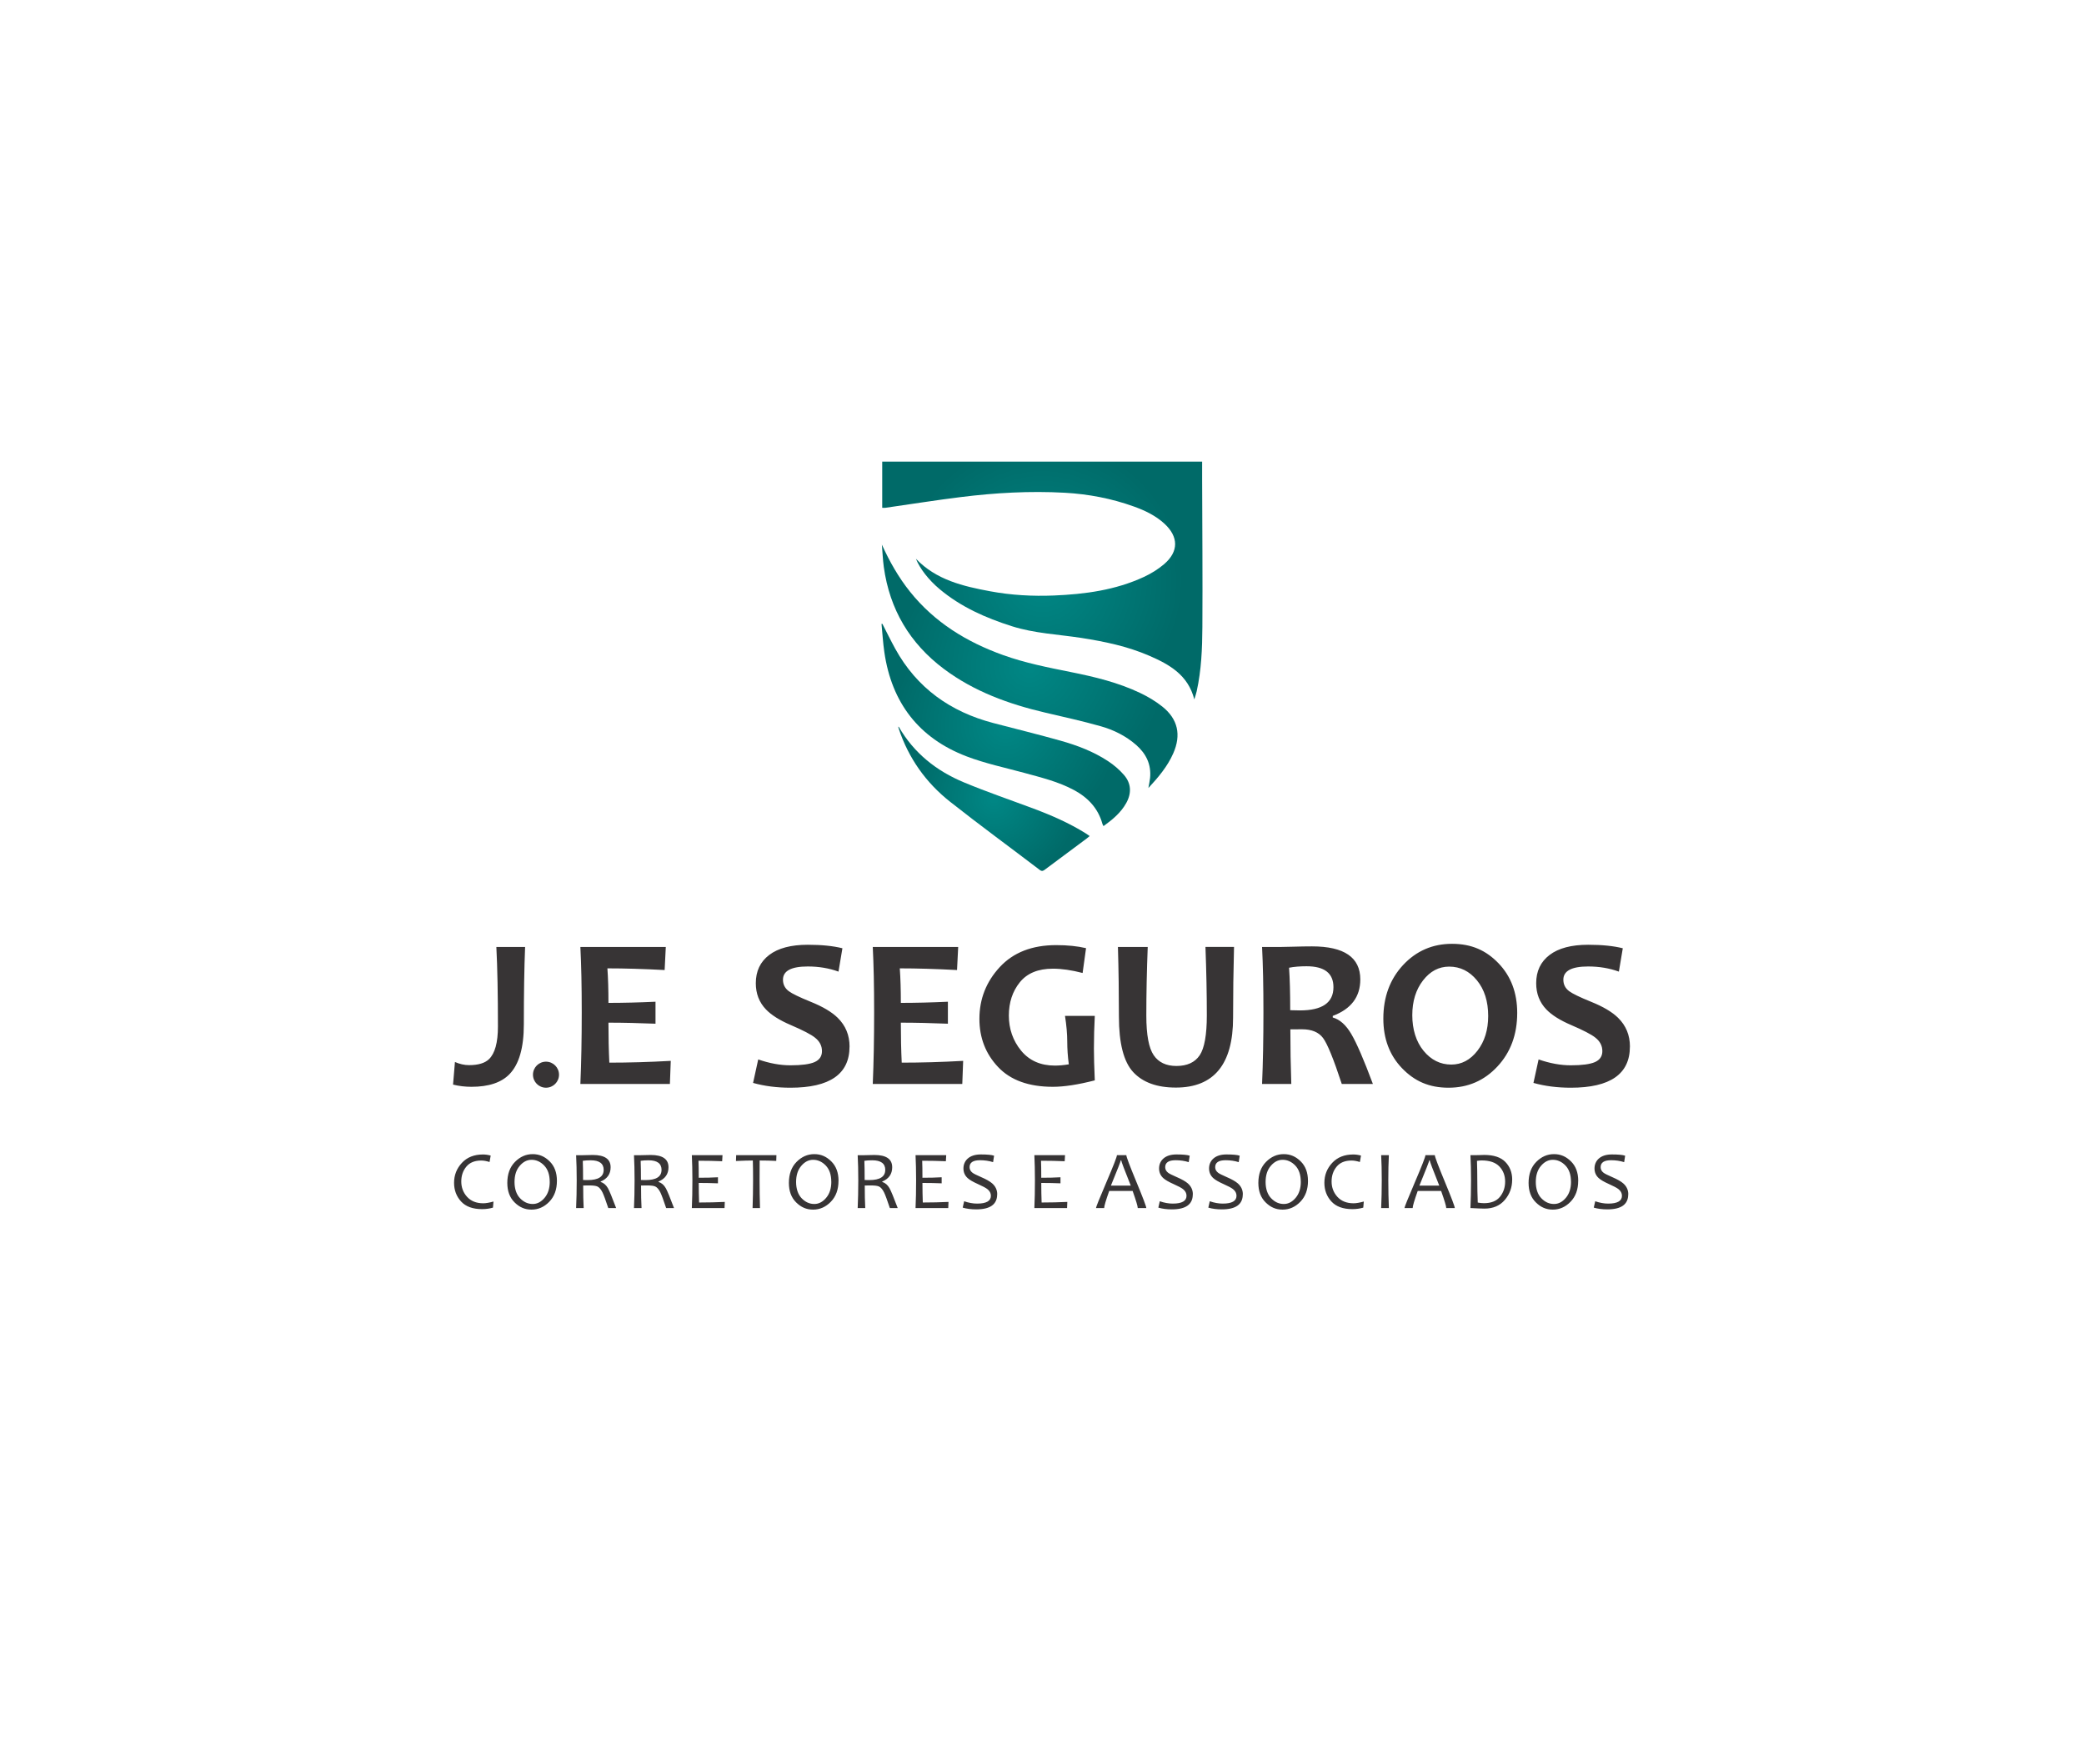 <?xml version="1.0" encoding="UTF-8"?>
<svg id="Layer_1" data-name="Layer 1" xmlns="http://www.w3.org/2000/svg" xmlns:xlink="http://www.w3.org/1999/xlink" viewBox="0 0 595.28 503.89">
  <defs>
    <style>
      .cls-1 {
        fill: url(#radial-gradient);
      }

      .cls-2 {
        fill: url(#radial-gradient-3);
      }

      .cls-3 {
        fill: url(#radial-gradient-2);
      }

      .cls-4 {
        fill: url(#radial-gradient-4);
      }

      .cls-5 {
        fill: #373435;
      }
    </style>
    <radialGradient id="radial-gradient" cx="297.74" cy="165.82" fx="297.74" fy="165.82" r="40.28" gradientUnits="userSpaceOnUse">
      <stop offset="0" stop-color="#008785"/>
      <stop offset="1" stop-color="#006a68"/>
    </radialGradient>
    <radialGradient id="radial-gradient-2" cx="294.12" cy="190.29" fx="294.12" fy="190.29" r="38.69" xlink:href="#radial-gradient"/>
    <radialGradient id="radial-gradient-3" cx="287.28" cy="207.07" fx="287.28" fy="207.07" r="32.35" xlink:href="#radial-gradient"/>
    <radialGradient id="radial-gradient-4" cx="283.93" cy="228.17" fx="283.93" fy="228.17" r="24.2" xlink:href="#radial-gradient"/>
  </defs>
  <path class="cls-5" d="M465.09,341.14c0,2.86-1.99,4.29-5.97,4.29-1.46,0-2.75-.17-3.87-.5l.41-1.82c1.3.45,2.53.67,3.7.67,2.63,0,3.94-.74,3.94-2.23,0-.75-.34-1.39-1.02-1.92-.46-.36-1.35-.83-2.69-1.43-1.41-.63-2.39-1.2-2.96-1.73-.78-.73-1.17-1.64-1.17-2.73s.4-2.08,1.2-2.8c.89-.8,2.14-1.2,3.77-1.2,1.84,0,3.1.12,3.78.36l-.28,1.84c-1.17-.37-2.42-.55-3.74-.55-1.99,0-2.98.66-2.98,1.99,0,.64.29,1.18.86,1.61.37.27,1.19.68,2.46,1.23,1.44.62,2.49,1.22,3.13,1.78.97.85,1.45,1.89,1.45,3.13M448.74,337.54c0-1.99-.53-3.54-1.57-4.63-1.05-1.09-2.26-1.64-3.62-1.64-1.27,0-2.39.57-3.38,1.73-.99,1.15-1.48,2.69-1.48,4.61s.53,3.55,1.58,4.64c1.06,1.1,2.26,1.64,3.62,1.64,1.27,0,2.39-.58,3.38-1.75.99-1.17,1.48-2.7,1.48-4.6ZM450.8,337.27c0,2.5-.73,4.49-2.19,5.99-1.46,1.5-3.15,2.24-5.06,2.24s-3.45-.68-4.84-2.06c-1.39-1.37-2.08-3.23-2.08-5.56,0-2.52.73-4.53,2.19-6.01,1.46-1.48,3.15-2.22,5.07-2.22s3.45.69,4.84,2.06c1.39,1.37,2.08,3.23,2.08,5.56ZM429.93,337.48c0-1.72-.55-3.15-1.64-4.3-1.09-1.15-2.78-1.73-5.07-1.73-.32,0-.77.04-1.33.12.06,1.8.09,3.65.09,5.55,0,2.09.04,4.21.13,6.36.62.12,1.21.18,1.78.18,2.04,0,3.56-.6,4.55-1.81.99-1.21,1.49-2.66,1.49-4.36ZM431.94,336.96c0,2.2-.7,4.12-2.1,5.77-1.4,1.65-3.34,2.48-5.8,2.48-.8,0-2.14-.06-4.02-.16.11-2.4.17-5.04.17-7.93,0-2.72-.06-5.11-.17-7.17h1.27c.31,0,.78,0,1.42-.03.63-.02,1.05-.04,1.25-.04,2.73,0,4.74.67,6.04,2.01,1.3,1.34,1.95,3.03,1.95,5.06ZM411.12,338.65c-1.82-4.54-2.73-6.95-2.73-7.23h-.13c0,.24-.94,2.65-2.82,7.23h5.67ZM415.56,345.05h-2.45c0-.52-.49-2.14-1.46-4.88h-6.69c-.96,2.69-1.44,4.32-1.44,4.88h-2.34c0-.28,1-2.76,2.99-7.42,1.99-4.65,2.99-7.21,2.99-7.68h2.69c0,.46.95,2.98,2.85,7.57,1.9,4.59,2.85,7.1,2.85,7.52ZM396.72,345.05h-2.2c.11-2.5.17-5.15.17-7.93s-.06-5.12-.17-7.17h2.2c-.11,2.11-.16,4.5-.16,7.17,0,2.8.06,5.44.16,7.93ZM389.56,343.2l-.15,1.73c-.95.28-1.99.43-3.11.43-2.66,0-4.66-.73-5.99-2.18-1.34-1.46-2.01-3.24-2.01-5.34,0-2.2.75-4.1,2.24-5.7,1.49-1.6,3.5-2.39,6.02-2.39.7,0,1.43.1,2.2.31l-.32,1.84c-.89-.28-1.68-.42-2.38-.42-1.87,0-3.29.58-4.25,1.74-.97,1.16-1.45,2.58-1.45,4.25s.55,3.17,1.67,4.39c1.12,1.22,2.65,1.83,4.62,1.83.75,0,1.72-.17,2.92-.5ZM371.56,337.54c0-1.99-.53-3.54-1.57-4.63-1.05-1.09-2.26-1.64-3.62-1.64-1.27,0-2.39.57-3.38,1.73-.99,1.15-1.48,2.69-1.48,4.61s.53,3.55,1.58,4.64c1.06,1.1,2.26,1.64,3.62,1.64,1.27,0,2.39-.58,3.38-1.75.99-1.17,1.48-2.7,1.48-4.6ZM373.62,337.27c0,2.5-.73,4.49-2.19,5.99-1.46,1.5-3.15,2.24-5.07,2.24s-3.45-.68-4.84-2.06c-1.39-1.37-2.08-3.23-2.08-5.56,0-2.52.73-4.53,2.19-6.01,1.46-1.48,3.15-2.22,5.06-2.22s3.45.69,4.84,2.06c1.39,1.37,2.08,3.23,2.08,5.56ZM354.99,341.14c0,2.86-1.99,4.29-5.97,4.29-1.46,0-2.75-.17-3.87-.5l.41-1.82c1.3.45,2.53.67,3.7.67,2.63,0,3.94-.74,3.94-2.23,0-.75-.34-1.39-1.02-1.92-.46-.36-1.35-.83-2.69-1.43-1.41-.63-2.39-1.2-2.96-1.73-.78-.73-1.17-1.64-1.17-2.73s.4-2.08,1.2-2.8c.89-.8,2.14-1.2,3.77-1.2,1.84,0,3.1.12,3.78.36l-.28,1.84c-1.17-.37-2.42-.55-3.74-.55-1.99,0-2.98.66-2.98,1.99,0,.64.29,1.18.86,1.61.37.27,1.19.68,2.46,1.23,1.44.62,2.49,1.22,3.13,1.78.97.85,1.45,1.89,1.45,3.13ZM340.71,341.14c0,2.86-1.99,4.29-5.97,4.29-1.46,0-2.75-.17-3.87-.5l.41-1.82c1.3.45,2.53.67,3.7.67,2.63,0,3.94-.74,3.94-2.23,0-.75-.34-1.39-1.02-1.92-.46-.36-1.35-.83-2.69-1.43-1.41-.63-2.39-1.2-2.96-1.73-.78-.73-1.17-1.64-1.17-2.73s.4-2.08,1.2-2.8c.89-.8,2.14-1.2,3.77-1.2,1.84,0,3.1.12,3.78.36l-.28,1.84c-1.17-.37-2.42-.55-3.74-.55-1.99,0-2.98.66-2.98,1.99,0,.64.29,1.18.86,1.61.37.27,1.19.68,2.46,1.23,1.44.62,2.49,1.22,3.13,1.78.97.85,1.45,1.89,1.45,3.13ZM323,338.65c-1.82-4.54-2.73-6.95-2.73-7.23h-.13c0,.24-.94,2.65-2.82,7.23h5.67ZM327.44,345.05h-2.45c0-.52-.49-2.14-1.46-4.88h-6.69c-.96,2.69-1.44,4.32-1.44,4.88h-2.34c0-.28,1-2.76,2.99-7.42,1.99-4.65,2.99-7.21,2.99-7.68h2.69c0,.46.95,2.98,2.85,7.57,1.9,4.59,2.85,7.1,2.85,7.52ZM304.87,343.3l-.07,1.75h-9.34c.11-2.4.16-5.04.16-7.93,0-2.72-.06-5.11-.16-7.17h8.76l-.1,1.73c-2.13-.09-4.38-.14-6.76-.14.05,1.2.07,2.82.07,4.86,2.05,0,3.89-.04,5.49-.14v1.73c-1.71-.07-3.55-.11-5.49-.11,0,1.99.04,3.85.1,5.59,2.57,0,5.01-.06,7.33-.17ZM284.83,341.14c0,2.86-1.99,4.29-5.97,4.29-1.46,0-2.75-.17-3.87-.5l.41-1.82c1.3.45,2.53.67,3.7.67,2.63,0,3.94-.74,3.94-2.23,0-.75-.34-1.39-1.02-1.92-.46-.36-1.35-.83-2.69-1.43-1.41-.63-2.39-1.2-2.96-1.73-.78-.73-1.17-1.64-1.17-2.73s.4-2.08,1.2-2.8c.89-.8,2.15-1.2,3.77-1.2,1.84,0,3.1.12,3.78.36l-.28,1.84c-1.17-.37-2.42-.55-3.74-.55-1.99,0-2.98.66-2.98,1.99,0,.64.29,1.18.86,1.61.37.27,1.19.68,2.46,1.23,1.44.62,2.49,1.22,3.13,1.78.97.85,1.45,1.89,1.45,3.13ZM270.93,343.3l-.07,1.75h-9.34c.11-2.4.16-5.04.16-7.93,0-2.72-.06-5.11-.16-7.17h8.76l-.1,1.73c-2.13-.09-4.38-.14-6.76-.14.05,1.2.07,2.82.07,4.86,2.05,0,3.89-.04,5.49-.14v1.73c-1.71-.07-3.55-.11-5.49-.11,0,1.99.04,3.85.1,5.59,2.57,0,5.01-.06,7.33-.17ZM252.87,334.17c0-1.84-1.24-2.76-3.73-2.76-.89,0-1.63.05-2.24.15.06,1.35.08,3.17.08,5.48.46.02.91.02,1.33.02,3.04,0,4.55-.97,4.55-2.9ZM256.42,345.05h-2.24c-.74-2.22-1.28-3.69-1.62-4.4-.44-.91-.93-1.49-1.47-1.75-.44-.21-1.21-.31-2.33-.31-.66,0-1.24,0-1.75.02,0,2.5.04,4.65.14,6.45h-2.16c.11-2.4.17-5.04.17-7.93,0-2.72-.06-5.11-.17-7.17h1.63c.35,0,.79,0,1.32-.03.53-.02,1.14-.04,1.83-.04,3.38,0,5.08,1.17,5.08,3.5,0,1.94-.95,3.3-2.85,4.09v.11c.85.26,1.54.85,2.07,1.77.44.78,1.22,2.67,2.35,5.68ZM237.45,337.54c0-1.99-.53-3.54-1.57-4.63-1.05-1.09-2.26-1.64-3.62-1.64-1.27,0-2.39.57-3.38,1.73-.99,1.15-1.48,2.69-1.48,4.61s.53,3.55,1.58,4.64c1.06,1.1,2.26,1.64,3.62,1.64,1.27,0,2.39-.58,3.38-1.75.99-1.17,1.48-2.7,1.48-4.6ZM239.51,337.27c0,2.5-.73,4.49-2.19,5.99-1.46,1.5-3.15,2.24-5.06,2.24s-3.45-.68-4.84-2.06c-1.39-1.37-2.08-3.23-2.08-5.56,0-2.52.73-4.53,2.19-6.01,1.46-1.48,3.15-2.22,5.07-2.22s3.45.69,4.84,2.06c1.39,1.37,2.08,3.23,2.08,5.56ZM221.78,329.95l-.05,1.64c-1.53-.08-3.11-.12-4.74-.12-.02,1.48-.02,3.37-.02,5.65,0,2.52.04,5.16.12,7.93h-2.12c.09-2.64.14-5.28.14-7.93,0-2.25-.02-4.13-.07-5.65-1.14,0-2.75.05-4.82.14l.06-1.66h11.52ZM207.03,343.3l-.07,1.75h-9.34c.11-2.4.16-5.04.16-7.93,0-2.72-.06-5.11-.16-7.17h8.76l-.1,1.73c-2.12-.09-4.38-.14-6.76-.14.05,1.2.07,2.82.07,4.86,2.05,0,3.89-.04,5.49-.14v1.73c-1.71-.07-3.55-.11-5.49-.11,0,1.99.04,3.85.1,5.59,2.57,0,5.01-.06,7.33-.17ZM188.97,334.17c0-1.84-1.24-2.76-3.73-2.76-.89,0-1.63.05-2.24.15.06,1.35.08,3.17.08,5.48.46.02.91.02,1.33.02,3.04,0,4.55-.97,4.55-2.9ZM192.52,345.05h-2.24c-.74-2.22-1.28-3.69-1.62-4.4-.44-.91-.93-1.49-1.47-1.75-.44-.21-1.21-.31-2.33-.31-.66,0-1.24,0-1.75.02,0,2.5.04,4.65.14,6.45h-2.16c.11-2.4.17-5.04.17-7.93,0-2.72-.06-5.11-.17-7.17h1.63c.35,0,.79,0,1.32-.03.53-.02,1.14-.04,1.83-.04,3.38,0,5.08,1.17,5.08,3.5,0,1.94-.95,3.3-2.85,4.09v.11c.85.26,1.54.85,2.07,1.77.44.78,1.22,2.67,2.35,5.68ZM172.44,334.17c0-1.84-1.24-2.76-3.73-2.76-.89,0-1.63.05-2.24.15.06,1.35.08,3.17.08,5.48.46.02.91.02,1.33.02,3.03,0,4.55-.97,4.55-2.9ZM175.99,345.05h-2.24c-.74-2.22-1.28-3.69-1.62-4.4-.44-.91-.93-1.49-1.47-1.75-.44-.21-1.21-.31-2.33-.31-.66,0-1.24,0-1.75.02,0,2.5.04,4.65.14,6.45h-2.16c.11-2.4.17-5.04.17-7.93,0-2.72-.06-5.11-.17-7.17h1.63c.35,0,.79,0,1.32-.03.53-.02,1.14-.04,1.83-.04,3.38,0,5.08,1.17,5.08,3.5,0,1.94-.95,3.3-2.85,4.09v.11c.85.26,1.54.85,2.07,1.77.44.78,1.22,2.67,2.35,5.68ZM157.02,337.54c0-1.99-.53-3.54-1.57-4.63-1.05-1.09-2.26-1.64-3.62-1.64-1.27,0-2.39.57-3.38,1.73-.99,1.15-1.48,2.69-1.48,4.61s.53,3.55,1.58,4.64c1.06,1.1,2.26,1.64,3.62,1.64,1.27,0,2.39-.58,3.38-1.75.99-1.17,1.48-2.7,1.48-4.6ZM159.08,337.27c0,2.5-.73,4.49-2.19,5.99-1.46,1.5-3.15,2.24-5.06,2.24s-3.45-.68-4.84-2.06c-1.39-1.37-2.08-3.23-2.08-5.56,0-2.52.73-4.53,2.19-6.01,1.46-1.48,3.15-2.22,5.06-2.22s3.45.69,4.84,2.06c1.39,1.37,2.08,3.23,2.08,5.56ZM140.96,343.2l-.15,1.73c-.95.28-1.99.43-3.11.43-2.66,0-4.66-.73-5.99-2.18-1.34-1.46-2.01-3.24-2.01-5.34,0-2.2.75-4.1,2.24-5.7,1.49-1.6,3.5-2.39,6.02-2.39.7,0,1.43.1,2.2.31l-.32,1.84c-.89-.28-1.68-.42-2.38-.42-1.87,0-3.29.58-4.25,1.74-.97,1.16-1.45,2.58-1.45,4.25s.55,3.17,1.67,4.39c1.12,1.22,2.65,1.83,4.62,1.83.75,0,1.72-.17,2.92-.5Z"/>
  <path class="cls-5" d="M465.57,298.94c0,7.84-5.63,11.74-16.88,11.74-3.83,0-7.39-.45-10.67-1.37l1.47-6.71c3.25,1.13,6.31,1.68,9.2,1.68,3.2,0,5.51-.31,6.9-.92,1.41-.63,2.11-1.67,2.11-3.13,0-1.53-.67-2.81-1.99-3.85-1.14-.92-3.46-2.12-6.94-3.61-3.16-1.35-5.52-2.84-7.06-4.44-1.94-2.02-2.91-4.52-2.91-7.49,0-3.45,1.27-6.13,3.83-8.08,2.55-1.94,6.23-2.91,11.02-2.91,3.93,0,7.22.33,9.89,1l-1.12,6.67c-2.7-.98-5.62-1.47-8.77-1.47-4.73,0-7.09,1.26-7.09,3.78,0,1.34.54,2.43,1.65,3.27.96.72,3.06,1.73,6.28,3.04,3.43,1.38,5.99,2.9,7.69,4.56,2.27,2.23,3.4,4.97,3.4,8.24M425.09,290.19c0-4.18-1.08-7.58-3.22-10.19-2.14-2.61-4.79-3.91-7.93-3.91-2.93,0-5.42,1.31-7.46,3.94-2.04,2.63-3.07,5.94-3.07,9.95s1.08,7.56,3.23,10.17c2.15,2.61,4.79,3.92,7.92,3.92,2.92,0,5.41-1.31,7.46-3.95,2.04-2.64,3.07-5.95,3.07-9.94ZM433.38,289.32c0,6.15-1.88,11.25-5.65,15.3-3.76,4.04-8.42,6.06-13.97,6.06s-9.71-1.86-13.28-5.57c-3.57-3.71-5.34-8.44-5.34-14.17,0-6.15,1.88-11.25,5.64-15.3,3.77-4.04,8.43-6.06,13.98-6.06s9.71,1.85,13.28,5.56c3.56,3.7,5.34,8.43,5.34,14.18ZM380.89,281.97c0-3.99-2.56-5.98-7.69-5.98-1.88,0-3.55.13-4.99.42.22,3.1.33,7.15.33,12.13,1.1.04,2.03.06,2.79.06,6.38,0,9.56-2.22,9.56-6.64ZM392.16,309.61h-8.89c-2.33-7.09-4.11-11.47-5.35-13.13-1.24-1.66-3.24-2.49-6.01-2.49-1.16,0-2.27.01-3.33.02,0,5.15.09,10.35.27,15.6h-8.35c.26-6.05.39-12.87.39-20.46s-.13-13.52-.39-18.67h5.2c.6,0,1.86-.02,3.76-.08,1.92-.06,3.68-.09,5.31-.09,9.19,0,13.79,3.15,13.79,9.44,0,4.99-2.63,8.46-7.87,10.42v.45c2.02.56,3.79,2.14,5.31,4.74,1.53,2.6,3.58,7.34,6.16,14.26ZM352.49,270.48c-.18,6.74-.27,13.47-.27,20.2,0,13.3-5.46,19.96-16.35,19.96-5.4,0-9.45-1.48-12.18-4.42-2.72-2.94-4.08-8.24-4.08-15.87,0-6.73-.09-13.35-.28-19.87h8.51c-.27,6.78-.4,13.3-.4,19.6,0,5.51.71,9.28,2.11,11.32,1.39,2.04,3.56,3.07,6.48,3.07,3.07,0,5.28-1.02,6.65-3.05,1.36-2.04,2.04-5.84,2.04-11.41,0-6.11-.13-12.63-.39-19.54h8.14ZM312.72,308.58c-4.77,1.23-8.76,1.84-11.97,1.84-6.88,0-12.11-1.89-15.66-5.66-3.56-3.77-5.33-8.36-5.33-13.75,0-5.66,1.94-10.6,5.81-14.78,3.88-4.19,9.25-6.28,16.12-6.28,3.23,0,6.07.29,8.53.87l-.98,7.09c-3.15-.82-5.97-1.23-8.48-1.23-4.23,0-7.37,1.3-9.46,3.89-2.09,2.6-3.13,5.76-3.13,9.52s1.17,7.16,3.5,10c2.34,2.85,5.56,4.27,9.66,4.27,1.14,0,2.46-.11,3.97-.36-.3-2.23-.45-4.41-.45-6.55s-.22-4.6-.64-7.29h8.51c-.16,3.08-.25,6.19-.25,9.31,0,2.26.08,5.3.25,9.13ZM275.12,302.99l-.25,6.62h-25.57c.26-6.05.39-12.87.39-20.46s-.13-13.52-.39-18.67h24.4l-.33,6.59c-6.01-.32-11.47-.48-16.35-.48.2,2.79.3,6.07.3,9.86,4.18,0,8.67-.11,13.44-.33v6.28c-4.69-.19-9.17-.3-13.44-.3,0,4.06.08,7.88.25,11.42,5.49,0,11.33-.16,17.55-.51ZM242.66,298.94c0,7.84-5.63,11.74-16.88,11.74-3.83,0-7.39-.45-10.67-1.37l1.47-6.71c3.25,1.13,6.31,1.68,9.2,1.68,3.2,0,5.51-.31,6.9-.92,1.41-.63,2.11-1.67,2.11-3.13,0-1.53-.67-2.81-1.99-3.85-1.14-.92-3.46-2.12-6.94-3.61-3.16-1.35-5.52-2.84-7.06-4.44-1.94-2.02-2.91-4.52-2.91-7.49,0-3.45,1.27-6.13,3.83-8.08,2.55-1.94,6.23-2.91,11.02-2.91,3.93,0,7.22.33,9.89,1l-1.12,6.67c-2.7-.98-5.62-1.47-8.77-1.47-4.73,0-7.09,1.26-7.09,3.78,0,1.34.54,2.43,1.65,3.27.96.72,3.06,1.73,6.28,3.04,3.43,1.38,5.99,2.9,7.69,4.56,2.27,2.23,3.4,4.97,3.4,8.24ZM191.6,302.99l-.25,6.62h-25.57c.26-6.05.39-12.87.39-20.46s-.13-13.52-.39-18.67h24.4l-.33,6.59c-6.01-.32-11.47-.48-16.35-.48.2,2.79.3,6.07.3,9.86,4.18,0,8.67-.11,13.44-.33v6.28c-4.69-.19-9.17-.3-13.44-.3,0,4.06.08,7.88.25,11.42,5.49,0,11.33-.16,17.55-.51ZM155.96,303.24c2.05,0,3.72,1.67,3.72,3.72s-1.66,3.72-3.72,3.72-3.72-1.67-3.72-3.72,1.66-3.72,3.72-3.72ZM149.99,270.48c-.24,5.98-.36,13.34-.36,22.12,0,6.67-1.37,11.41-4.11,14.22-2.33,2.4-5.95,3.6-10.85,3.6-1.76,0-3.52-.2-5.26-.63l.54-6.46c1.34.59,2.69.9,4.03.9,2.62,0,4.52-.57,5.7-1.71,1.7-1.65,2.55-4.75,2.55-9.32,0-9.15-.14-16.73-.45-22.72h8.21Z"/>
  <g>
    <path class="cls-1" d="M343.38,131.87c0,1.68,0,3.27,0,4.86.04,14.13.16,28.26.07,42.38-.04,6.13-.28,12.28-1.62,18.32-.15.69-.39,1.36-.68,2.34-1.8-7.04-7.17-10-12.91-12.49-6.17-2.67-12.72-4.04-19.34-5.07-6.63-1.02-13.38-1.29-19.85-3.34-7.5-2.38-14.6-5.51-20.69-10.63-3.13-2.63-5.62-5.85-6.73-8.64,5.82,6.06,13.47,7.85,21.23,9.29,6.01,1.12,12.11,1.45,18.21,1.2,8.84-.37,17.54-1.53,25.67-5.3,2.07-.96,4.1-2.21,5.82-3.69,4.15-3.57,4.1-7.77.09-11.49-2.53-2.34-5.6-3.8-8.8-4.95-6.37-2.29-12.94-3.54-19.72-3.92-9.95-.55-19.85.01-29.71,1.24-7.19.89-14.34,2.04-21.51,3.06-.27.04-.55,0-.91,0v-13.19h91.38Z"/>
    <path class="cls-3" d="M251.88,155.51c2.21,4.86,4.77,9.39,8.06,13.5,7.03,8.77,16.2,14.38,26.65,18.12,6.24,2.23,12.71,3.51,19.19,4.81,6.84,1.37,13.62,2.99,19.94,6.01,2.21,1.06,4.38,2.34,6.29,3.87,4.47,3.57,5.44,8.11,3.12,13.36-1.63,3.7-4.18,6.75-7.1,9.9.19-1.14.39-2,.48-2.87.38-3.85-1.12-6.92-3.96-9.42-2.97-2.6-6.45-4.32-10.18-5.37-5.24-1.48-10.56-2.65-15.86-3.89-10.36-2.43-20.23-5.99-28.86-12.44-9.78-7.32-15.53-17.04-17.2-29.15-.29-2.13-.37-4.29-.55-6.43Z"/>
    <path class="cls-2" d="M252.05,178.19c1.22,2.37,2.38,4.76,3.66,7.09,6.19,11.24,15.77,18.03,28.04,21.24,6.42,1.68,12.87,3.26,19.26,5.06,4.72,1.33,9.32,3.08,13.45,5.79,1.68,1.1,3.27,2.45,4.58,3.96,2.1,2.41,2.23,5.2.68,8.01-1.54,2.79-3.93,4.75-6.51,6.62-.14-.29-.26-.46-.31-.64-1.24-4.48-4.16-7.54-8.16-9.68-4.43-2.37-9.27-3.55-14.07-4.86-5.56-1.52-11.24-2.7-16.6-4.75-13.62-5.21-21.37-15.32-23.46-29.74-.39-2.68-.55-5.38-.81-8.08.08,0,.17-.01.25-.02Z"/>
    <path class="cls-4" d="M311.27,238.78c-.36.3-.61.53-.89.74-3.93,2.93-7.87,5.86-11.81,8.79-.49.36-.87.69-1.55.18-8.53-6.5-17.2-12.83-25.62-19.48-6.91-5.45-11.86-12.43-14.67-20.84-.06-.19-.1-.38-.16-.59.06.01.15,0,.17.04,4.32,7.49,10.76,12.59,18.61,15.85,6.53,2.72,13.25,5.01,19.88,7.49,5.16,1.93,10.19,4.13,14.87,7.05.36.23.71.48,1.15.78Z"/>
  </g>
</svg>